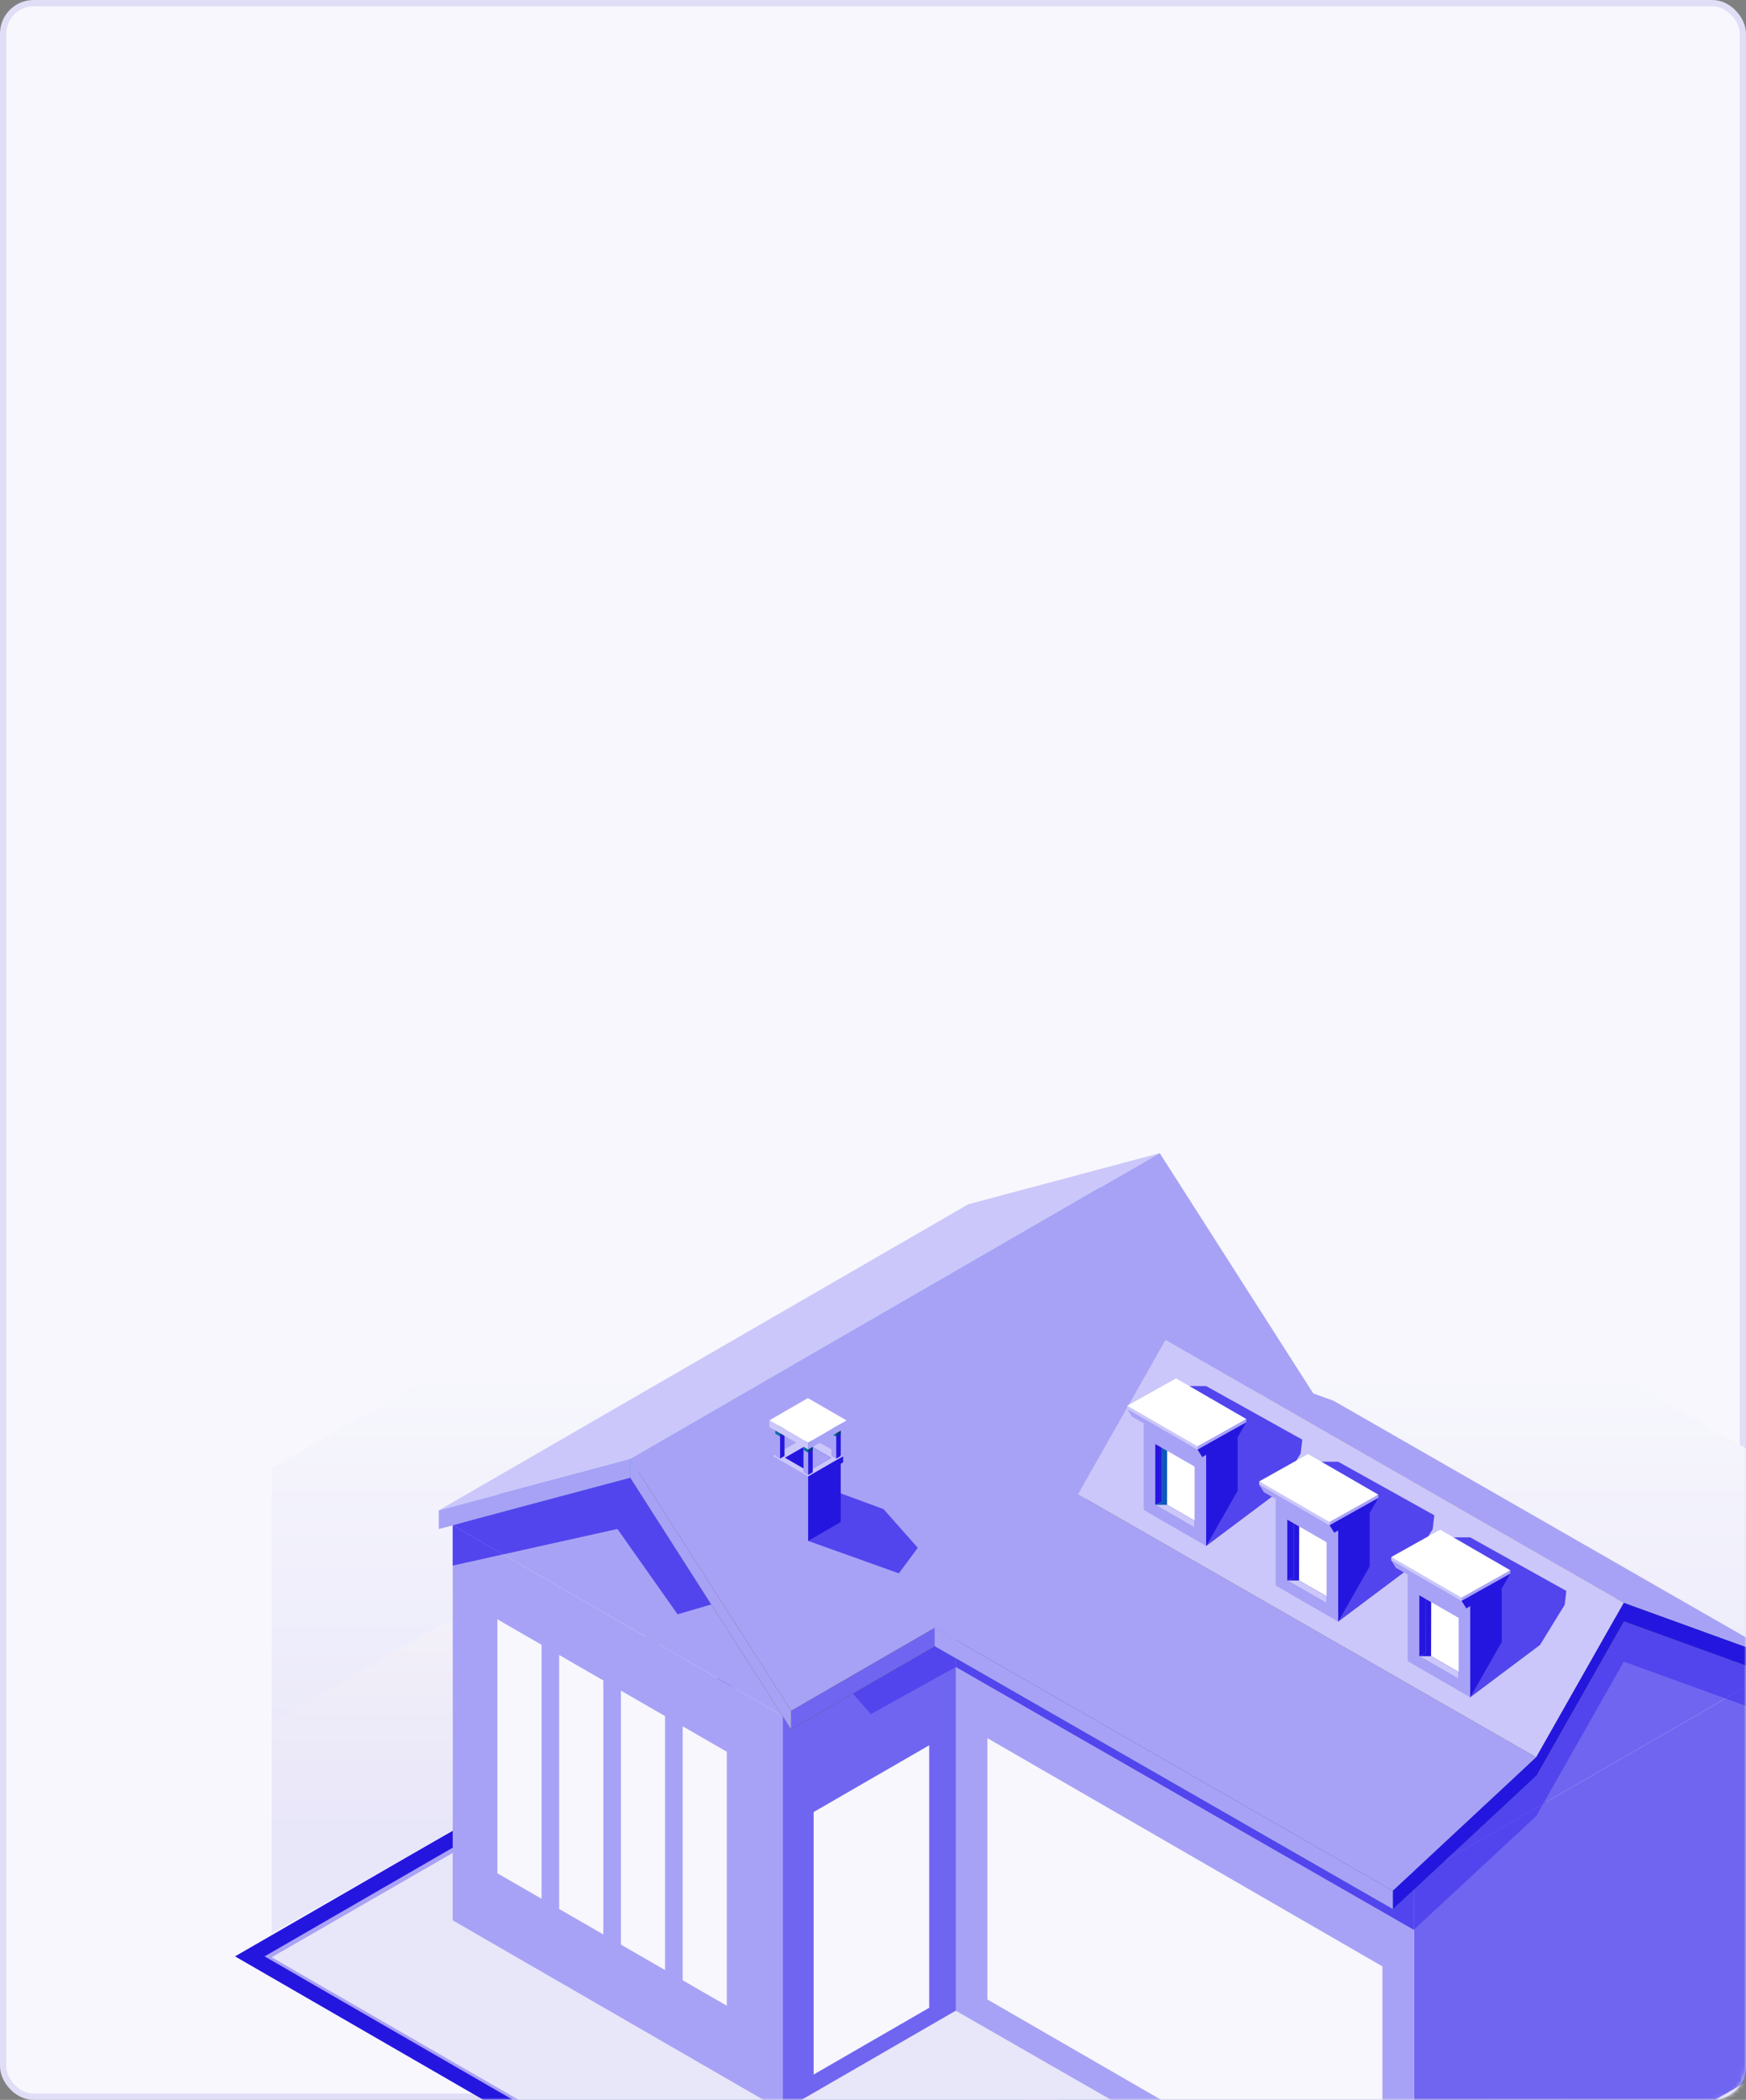<svg width="416" height="500" viewBox="0 0 416 500" fill="none" xmlns="http://www.w3.org/2000/svg">
<rect x="0" y="0" width="416" height="500" fill="#808080" stroke="none"/>
<rect x="0.75" y="0.75" width="414.5" height="498.5" rx="7.25" fill="#F7F7FD" stroke="#E0DEF7" stroke-width="1.5"/>
<mask id="mask0_0_1316" style="mask-type:alpha" maskUnits="userSpaceOnUse" x="0" y="0" width="416" height="500">
<rect x="0.75" y="0.75" width="414.5" height="498.5" rx="7.25" fill="#F7F7FD" stroke="#E0DEF7" stroke-width="1.5"/>
</mask>
<g mask="url(#mask0_0_1316)">
<path d="M367.921 645.92L556 537.332L244.079 357.246L56 465.833L367.921 645.92Z" fill="#2516DF"/>
<path d="M548.964 537.333L244.082 361.31L63.039 465.832L367.923 641.858L548.964 537.333Z" fill="#A9A2F6"/>
<path d="M309.43 606.534L365.697 574.047L424.183 607.813L367.913 640.3L309.43 606.534ZM244.721 504.203L296.615 534.163L240.348 566.649L188.453 536.688L244.721 504.203ZM418.662 463.7L364.044 495.232L312.151 465.272L366.768 433.739L418.662 463.7ZM433.127 535.118L487.743 503.584L546.227 537.35L491.609 568.883L433.127 535.118ZM428.996 537.502L487.481 571.267L428.31 605.429L369.827 571.663L428.996 537.502ZM368.173 497.617L422.789 466.083L483.613 501.2L428.996 532.733L368.173 497.617ZM300.745 531.78L248.85 501.818L308.022 467.656L359.915 497.617L300.745 531.78ZM361.569 571.663L305.3 604.15L244.477 569.034L300.745 536.546L361.569 571.663ZM304.874 534.163L364.044 500.001L424.868 535.118L365.697 569.279L304.874 534.163ZM422.815 461.327L422.803 461.307L422.791 461.315L366.768 428.969L180.194 536.688L367.913 645.068L554.487 537.35L422.815 461.327Z" fill="#F0EFFB"/>
<path d="M108.167 405.634V409.364C108.284 410.396 109.059 411.475 110.537 412.319C112.555 413.492 115.299 413.938 117.622 413.586C118.606 413.446 119.521 413.164 120.272 412.718L162.357 388.415C163.46 387.805 163.976 386.961 164.023 386.092L164.046 382.456L161.372 382.668C158.51 381.143 154.358 381.002 151.941 382.409L116.283 402.984L110.396 406.385L110.279 405.634H108.167Z" fill="#C7784C"/>
<path d="M108.167 405.634V409.364C108.284 410.396 109.059 411.475 110.537 412.319C112.555 413.492 115.299 413.938 117.622 413.586V402.984H116.283L110.396 406.385L110.279 405.634H108.167Z" fill="#DFCFB5"/>
<path d="M120.271 409.207L162.366 384.904C164.861 383.463 164.547 380.948 161.667 379.285V379.284C158.786 377.621 154.43 377.442 151.935 378.882L109.84 403.185C107.345 404.625 107.659 407.141 110.539 408.804C113.42 410.466 117.777 410.647 120.271 409.207Z" fill="white"/>
<path d="M309.839 400.031L309.826 400.008L309.811 400.015L244.691 362.417L64.728 466.04L290.922 596.583L470.884 492.961L309.839 400.031Z" fill="#E8E6F9"/>
<path d="M470.883 459.544L421.744 431.173V398.637L426.956 400.525L421.741 397.534V394.284L386.878 377.209L386.738 377.455L317.776 337.897L314.622 336.755V334.488L276.316 274.579L262.133 282.773L230.685 291.166L104.551 364.039L107.963 363.128L107.864 363.186V385.768L64.728 410.672V349.63L244.7 246L470.883 376.536V459.544Z" fill="url(#paint0_linear_0_1316)"/>
<path d="M470.884 487.768L421.745 459.397V430.751L470.884 459.122V487.768ZM64.728 460.371V410.25L107.864 385.346V416.19V435.916L64.728 460.371Z" fill="url(#paint1_linear_0_1316)"/>
<path d="M186.436 408.55L107.864 363.187L233.997 290.315L312.569 335.679L186.436 408.55Z" fill="#A8A2F6"/>
<path d="M186.436 502.612V408.551L312.569 335.679V429.741L186.436 502.612Z" fill="#7065F0"/>
<path d="M221.389 478.075L193.859 493.97V431.463L221.389 415.569V478.075Z" fill="#F7F7FD"/>
<path d="M107.864 457.249V363.187L186.436 408.551V502.612L107.864 457.249Z" fill="#A8A2F6"/>
<path d="M118.51 385.579V446.056L129.029 452.116V391.638L118.51 385.579Z" fill="#F7F7FD"/>
<path d="M133.225 394.069V454.546L143.743 460.606V400.128L133.225 394.069Z" fill="#F7F7FD"/>
<path d="M147.939 402.559V463.037L158.459 469.096V408.619L147.939 402.559Z" fill="#F7F7FD"/>
<path d="M162.654 411.049V471.526L173.172 477.586V417.109L162.654 411.049Z" fill="#F7F7FD"/>
<path d="M336.904 447.261L227.724 384.634L312.564 335.674L421.744 398.301L336.904 447.261Z" fill="#7065F0"/>
<path d="M336.904 541.399V447.262L421.744 398.303V492.439L336.904 541.399Z" fill="#7065F0"/>
<path d="M227.724 478.772V384.636L336.904 447.262V541.399L227.724 478.772Z" fill="#A8A2F6"/>
<path d="M329.377 530.434L235.25 476.091V413.872L329.377 468.217V530.434Z" fill="#F7F7FD"/>
<path d="M207.491 408.145L203.195 403.273L222.75 391.975L227.724 394.828V396.938L207.491 408.145Z" fill="#5245ED"/>
<path d="M227.724 396.938V394.828L227.732 394.834L227.734 396.933L227.724 396.938Z" fill="#013BA1"/>
<path d="M104.551 364.04L150.182 351.861L276.316 278.989L230.685 291.167L104.551 364.04Z" fill="#5598E9"/>
<path d="M188.488 411.77L150.182 351.86L276.316 278.988L314.621 338.897L188.488 411.77Z" fill="#3F461D"/>
<path d="M314.622 334.489V338.897L188.489 411.77V407.36L314.622 334.489Z" fill="#7065F0"/>
<path d="M161.442 384.383L147.107 364.063L119.87 370.119L107.864 363.187L110.087 362.563L150.182 351.862L169.475 382.034L161.442 384.383Z" fill="#5245ED"/>
<path d="M107.867 372.787L107.864 363.187L119.87 370.118L107.867 372.787Z" fill="#5245ED"/>
<path d="M110.086 362.562L150.007 351.349L150.182 351.624V351.862L110.086 362.562Z" fill="#073CAE"/>
<path d="M104.551 359.63L150.182 347.453L276.316 274.581L230.685 286.758L104.551 359.63Z" fill="#CBC7FA"/>
<path d="M188.488 407.361L150.182 347.453L276.316 274.58L314.621 334.489L188.488 407.361Z" fill="#A8A2F6"/>
<path d="M214.158 374.63L192.54 366.904L192.542 352.709L210.522 359.347L218.666 368.546L214.158 374.63Z" fill="#5245ED"/>
<path d="M192.539 351.61L184.723 347.098L192.491 342.613L200.307 347.126L192.539 351.61Z" fill="#A8A2F6"/>
<path d="M192.541 351.568L184.146 346.719L192.489 341.902L200.886 346.75L192.541 351.568Z" fill="#CBC7FA"/>
<path d="M192.542 353.026L200.886 348.208V346.75L192.542 351.568V353.026Z" fill="#2516DF"/>
<path d="M184.146 348.178L192.541 353.026V351.568L184.146 346.719V348.178Z" fill="#A8A2F6"/>
<path d="M198.024 347.116L192.53 350.296L192.512 350.277L187.017 347.099L192.494 343.938L192.512 343.956L198.024 347.116Z" fill="#2516DF"/>
<path d="M198.024 347.116L192.529 350.296L192.512 350.277V343.956L198.024 347.116Z" fill="#A8A2F6"/>
<path d="M192.54 366.903L200.307 362.419V347.126L192.54 351.61V366.903Z" fill="#2516DF"/>
<path d="M184.725 354.761L192.54 366.903V351.61L184.725 347.097V354.761Z" fill="#A8A2F6"/>
<path d="M192.544 343.543L191.44 342.905L192.536 342.273L193.64 342.909L192.544 343.543Z" fill="#A8A2F6"/>
<path d="M192.544 351.197L193.64 350.564V342.909L192.544 343.543V351.197Z" fill="#2516DF"/>
<path d="M191.44 350.56L192.544 351.197V343.543L191.44 342.905V350.56Z" fill="#A8A2F6"/>
<path d="M192.544 343.543L191.8 343.113L192.531 342.693L193.282 343.117L192.544 343.543Z" fill="#096EA8"/>
<path d="M192.552 345.892L192.544 345.887V343.544L193.282 343.117L193.637 343.317V345.268L192.552 345.892Z" fill="#093B7D"/>
<path d="M192.544 345.887L191.444 345.247V343.316L191.799 343.114L192.544 343.543V345.887Z" fill="#096EA8"/>
<path d="M199.215 339.687L198.111 339.05L199.207 338.417L200.312 339.053L199.215 339.687Z" fill="#A8A2F6"/>
<path d="M199.214 347.341L200.312 346.708V339.053L199.214 339.687V347.341Z" fill="#2516DF"/>
<path d="M198.111 346.704L199.215 347.341V339.687L198.111 339.05V346.704Z" fill="#A8A2F6"/>
<path d="M199.215 339.687L198.465 339.255L198.945 338.973L199.691 339.412L199.215 339.687Z" fill="#096EA8"/>
<path d="M199.214 342.041V339.688L199.69 339.413L200.312 339.778V341.407L199.214 342.041Z" fill="#093B7D"/>
<path d="M199.211 342.042L198.121 341.536V339.457L198.465 339.255L199.215 339.687V342.04L199.211 342.042Z" fill="#096EA8"/>
<path d="M185.828 339.667L184.723 339.031L185.82 338.397L186.924 339.035L185.828 339.667Z" fill="#A8A2F6"/>
<path d="M185.828 347.323L186.924 346.689V339.035L185.828 339.668V347.323Z" fill="#2516DF"/>
<path d="M184.723 346.685L185.828 347.323V339.668L184.723 339.031V346.685Z" fill="#A8A2F6"/>
<path d="M185.828 339.667L185.337 339.385L186.077 338.953L186.564 339.243L185.828 339.667Z" fill="#096EA8"/>
<path d="M185.828 342.019V339.667L186.564 339.243L186.921 339.457V341.408L185.828 342.019Z" fill="#093B7D"/>
<path d="M185.825 342.02L184.73 341.386V339.738L185.337 339.385L185.828 339.667V342.018L185.825 342.02Z" fill="#096EA8"/>
<path d="M192.545 343.532L183.31 338.199L192.487 332.901L201.723 338.232L192.545 343.532Z" fill="white"/>
<path d="M192.545 345.136L201.723 339.837V338.233L192.545 343.533V345.136Z" fill="#A8A2F6"/>
<path d="M183.31 339.804L192.545 345.136V343.533L183.31 338.2V339.804Z" fill="#CBC7FA"/>
<path d="M331.868 454.567L222.688 391.94L256.841 360.154L366.021 422.781L331.868 454.567Z" fill="#5598E9"/>
<path d="M317.775 337.898L277.696 323.387L386.877 386.014L426.955 400.525L317.775 337.898Z" fill="#DDB79B"/>
<path d="M386.878 386.015L366.021 422.781L256.841 360.154L277.697 323.387L386.878 386.015Z" fill="#433E44"/>
<path d="M336.907 459.543L336.904 449.882V459.452L336.907 459.449V459.543Z" fill="#02288E"/>
<path d="M336.907 459.543L227.733 396.933V394.835L331.868 454.568L336.903 449.882V459.541" fill="#5245ED"/>
<path d="M227.733 387.244V384.687L227.909 384.586L229.568 385.538L227.733 387.244Z" fill="#02288E"/>
<path d="M227.733 384.687V384.485L227.909 384.586L227.733 384.687Z" fill="#0852BE"/>
<path d="M331.868 454.567L227.733 394.835V387.244L229.568 385.538L336.907 447.095L336.903 449.882L331.868 454.567Z" fill="#073CAE"/>
<path d="M344.313 442.986L366.021 422.781L386.878 386.015L385.02 384.948L386.878 386.015L421.386 398.509L411.124 404.431L386.878 395.663L367.684 429.498L344.313 442.986Z" fill="#5245ED"/>
<path d="M336.907 459.449V449.879L344.313 442.987L367.683 429.499L366.021 432.431L336.907 459.449ZM421.741 408.271L411.123 404.431L421.386 398.509L421.741 398.637V408.271Z" fill="#5245ED"/>
<path d="M336.907 449.878V447.095L336.904 440.998L360.158 419.417L366.021 422.781L344.313 442.986L336.907 449.878Z" fill="#033093"/>
<path d="M421.74 397.534L386.737 377.455L386.878 377.209L421.74 394.284V397.534Z" fill="url(#paint2_linear_0_1316)"/>
<path d="M421.741 398.638L421.385 398.51L386.878 386.016L385.019 384.949L386.878 381.673L384.967 380.577L386.737 377.457L421.741 397.536V398.638Z" fill="#073962"/>
<path d="M366.021 422.781L360.158 419.417L363.05 416.733L366.021 418.437L385.019 384.948L386.878 386.015L366.021 422.781Z" fill="#02132B"/>
<path d="M336.904 459.453V449.883L336.907 449.879V459.449L336.904 459.453Z" fill="#000D5A"/>
<path d="M336.904 449.883V447.095L336.907 447.097V449.88L336.904 449.883Z" fill="#00136E"/>
<path d="M331.868 450.226L222.688 387.597L256.841 355.812L366.021 418.439L331.868 450.226Z" fill="#A8A2F6"/>
<path d="M317.775 333.554L277.696 319.044L386.877 381.671L426.955 396.181L317.775 333.554Z" fill="#A8A2F6"/>
<path d="M386.878 381.672L366.021 418.438L256.841 355.812L277.697 319.045L386.878 381.672Z" fill="#CBC7FA"/>
<path d="M150.182 347.453V351.861L104.551 364.04V359.63L150.182 347.453Z" fill="#A8A2F6"/>
<path d="M150.182 347.452V351.86L188.488 411.77V407.36L150.182 347.452Z" fill="#A8A2F6"/>
<path d="M426.956 400.525V396.182L386.878 381.672L366.021 418.439L331.868 450.225V454.567L366.021 422.781L386.878 386.015L426.956 400.525Z" fill="#2516DF"/>
<path d="M331.868 454.567V450.225L222.688 387.596V391.94L331.868 454.567Z" fill="#A8A2F6"/>
<path d="M287.376 368.124V345.659L281.213 342.098L279.93 330.04H287.376L310.28 342.793L309.891 346.094L304.013 355.655L287.376 368.124Z" fill="#5245ED"/>
<path d="M294.888 342.227V354.967L287.376 368.124V345.659L294.888 342.227Z" fill="#2516DF"/>
<path d="M287.376 368.124L272.483 359.519V337.055L287.376 345.659V368.124Z" fill="#A8A2F6"/>
<path d="M285.291 345.151L268.547 335.476L280.207 328.955L296.952 338.63L285.291 345.151Z" fill="#CBC7FA"/>
<path d="M285.291 344.407L268.547 334.731L280.207 328.209L296.952 337.884L285.291 344.407Z" fill="white"/>
<path d="M286.411 346.954L294.889 342.227L296.952 338.631L285.291 345.152L286.411 346.954Z" fill="#2516DF"/>
<path d="M268.547 335.477L269.667 337.278L286.411 346.954L285.291 345.152L268.547 335.477Z" fill="#A8A2F6"/>
<path d="M285.291 345.151V344.406L296.952 337.883V338.63L285.291 345.151Z" fill="#A8A2F6"/>
<path d="M285.291 345.151V344.406L268.547 334.73V335.476L285.291 345.151Z" fill="#CBC7FA"/>
<path d="M273.807 359.145V341.32L286.055 348.387V366.211L273.807 359.145Z" fill="#A8A2F6"/>
<path d="M275.242 343.812V358.317L284.619 363.72V349.214L275.242 343.812Z" fill="white"/>
<path d="M276.858 344.745V357.63L284.619 362.099V363.72L275.242 358.318V343.812L276.858 344.745Z" fill="#2516DF"/>
<path d="M276.858 357.63L275.242 358.318L284.619 363.72V362.099L276.858 357.63Z" fill="#CBC7FA"/>
<path d="M278.052 358.319H275.242L276.858 357.631V344.745L278.084 345.45L278.052 358.319Z" fill="#0C59BE"/>
<path d="M318.833 386.135L313.493 367.857L311.387 348.051H318.833L341.738 360.803L341.348 364.105L335.469 373.666L318.833 386.135Z" fill="#5245ED"/>
<path d="M326.345 360.237V372.977L318.833 386.135V363.671L326.345 360.237Z" fill="#2516DF"/>
<path d="M318.833 386.135L303.94 377.529V355.065L318.833 363.671V386.135Z" fill="#A8A2F6"/>
<path d="M316.748 363.165L300.003 353.49L311.665 346.968L328.408 356.644L316.748 363.165Z" fill="#CBC7FA"/>
<path d="M316.748 362.417L300.003 352.741L311.665 346.22L328.408 355.895L316.748 362.417Z" fill="white"/>
<path d="M317.867 364.966L326.345 360.237L328.408 356.643L316.748 363.164L317.867 364.966Z" fill="#2516DF"/>
<path d="M300.003 353.489L301.123 355.29L317.867 364.966L316.748 363.164L300.003 353.489Z" fill="#A8A2F6"/>
<path d="M316.748 363.165V362.418L328.408 355.896V356.644L316.748 363.165Z" fill="#A8A2F6"/>
<path d="M316.748 363.165V362.418L300.003 352.743V353.49L316.748 363.165Z" fill="#CBC7FA"/>
<path d="M305.262 377.157V359.332L317.511 366.399V384.223L305.262 377.157Z" fill="#A8A2F6"/>
<path d="M306.698 361.824V376.329L316.075 381.732V367.226L306.698 361.824Z" fill="white"/>
<path d="M308.314 362.757V375.643L316.075 380.111V381.732L306.698 376.33V361.824L308.314 362.757Z" fill="#2516DF"/>
<path d="M308.314 375.643L306.698 376.33L316.075 381.732V380.111L308.314 375.643Z" fill="#CBC7FA"/>
<path d="M306.698 376.33H309.51L309.541 363.461L308.314 362.756V375.642L306.698 376.33Z" fill="#2516DF"/>
<path d="M350.29 404.147L344.95 385.869L342.843 366.063H350.29L373.194 378.816L372.804 382.117L366.924 391.678L350.29 404.147Z" fill="#5245ED"/>
<path d="M357.801 378.25V390.991L350.29 404.147V381.683L357.801 378.25Z" fill="#2516DF"/>
<path d="M350.29 404.147L335.397 395.542V373.078L350.29 381.683V404.147Z" fill="#A8A2F6"/>
<path d="M348.203 381.176L331.459 371.501L343.121 364.979L359.864 374.655L348.203 381.176Z" fill="#CBC7FA"/>
<path d="M348.203 380.43L331.459 370.755L343.121 364.233L359.864 373.909L348.203 380.43Z" fill="white"/>
<path d="M349.323 382.978L357.801 378.251L359.864 374.656L348.203 381.176L349.323 382.978Z" fill="#2516DF"/>
<path d="M331.459 371.501L332.58 373.302L349.323 382.978L348.203 381.176L331.459 371.501Z" fill="#A8A2F6"/>
<path d="M348.203 381.176V380.429L359.864 373.909V374.655L348.203 381.176Z" fill="#A8A2F6"/>
<path d="M348.203 381.176V380.429L331.459 370.754V371.501L348.203 381.176Z" fill="#CBC7FA"/>
<path d="M336.718 395.169V377.344L348.967 384.41V402.234L336.718 395.169Z" fill="#A8A2F6"/>
<path d="M338.154 379.837V394.341L347.531 399.744V385.238L338.154 379.837Z" fill="white"/>
<path d="M339.77 380.768V393.655L347.53 398.123V399.744L338.154 394.342V379.836L339.77 380.768Z" fill="#2516DF"/>
<path d="M339.77 393.655L338.154 394.342L347.53 399.744V398.123L339.77 393.655Z" fill="#CBC7FA"/>
<path d="M338.154 394.342H340.966L340.996 381.473L339.77 380.768V393.655L338.154 394.342Z" fill="#2516DF"/>
</g>
<defs>
<linearGradient id="paint0_linear_0_1316" x1="267.806" y1="326.094" x2="267.806" y2="435.715" gradientUnits="userSpaceOnUse">
<stop stop-color="#F7F7FD"/>
<stop offset="1" stop-color="#E8E6F9"/>
</linearGradient>
<linearGradient id="paint1_linear_0_1316" x1="267.807" y1="326.095" x2="267.807" y2="435.717" gradientUnits="userSpaceOnUse">
<stop stop-color="#FFFCF7"/>
<stop offset="1" stop-color="#E8E6F9"/>
</linearGradient>
<linearGradient id="paint2_linear_0_1316" x1="267.806" y1="326.094" x2="267.806" y2="435.715" gradientUnits="userSpaceOnUse">
<stop stop-color="#0850A1"/>
<stop offset="1" stop-color="#074CA1"/>
</linearGradient>
</defs>
</svg>
